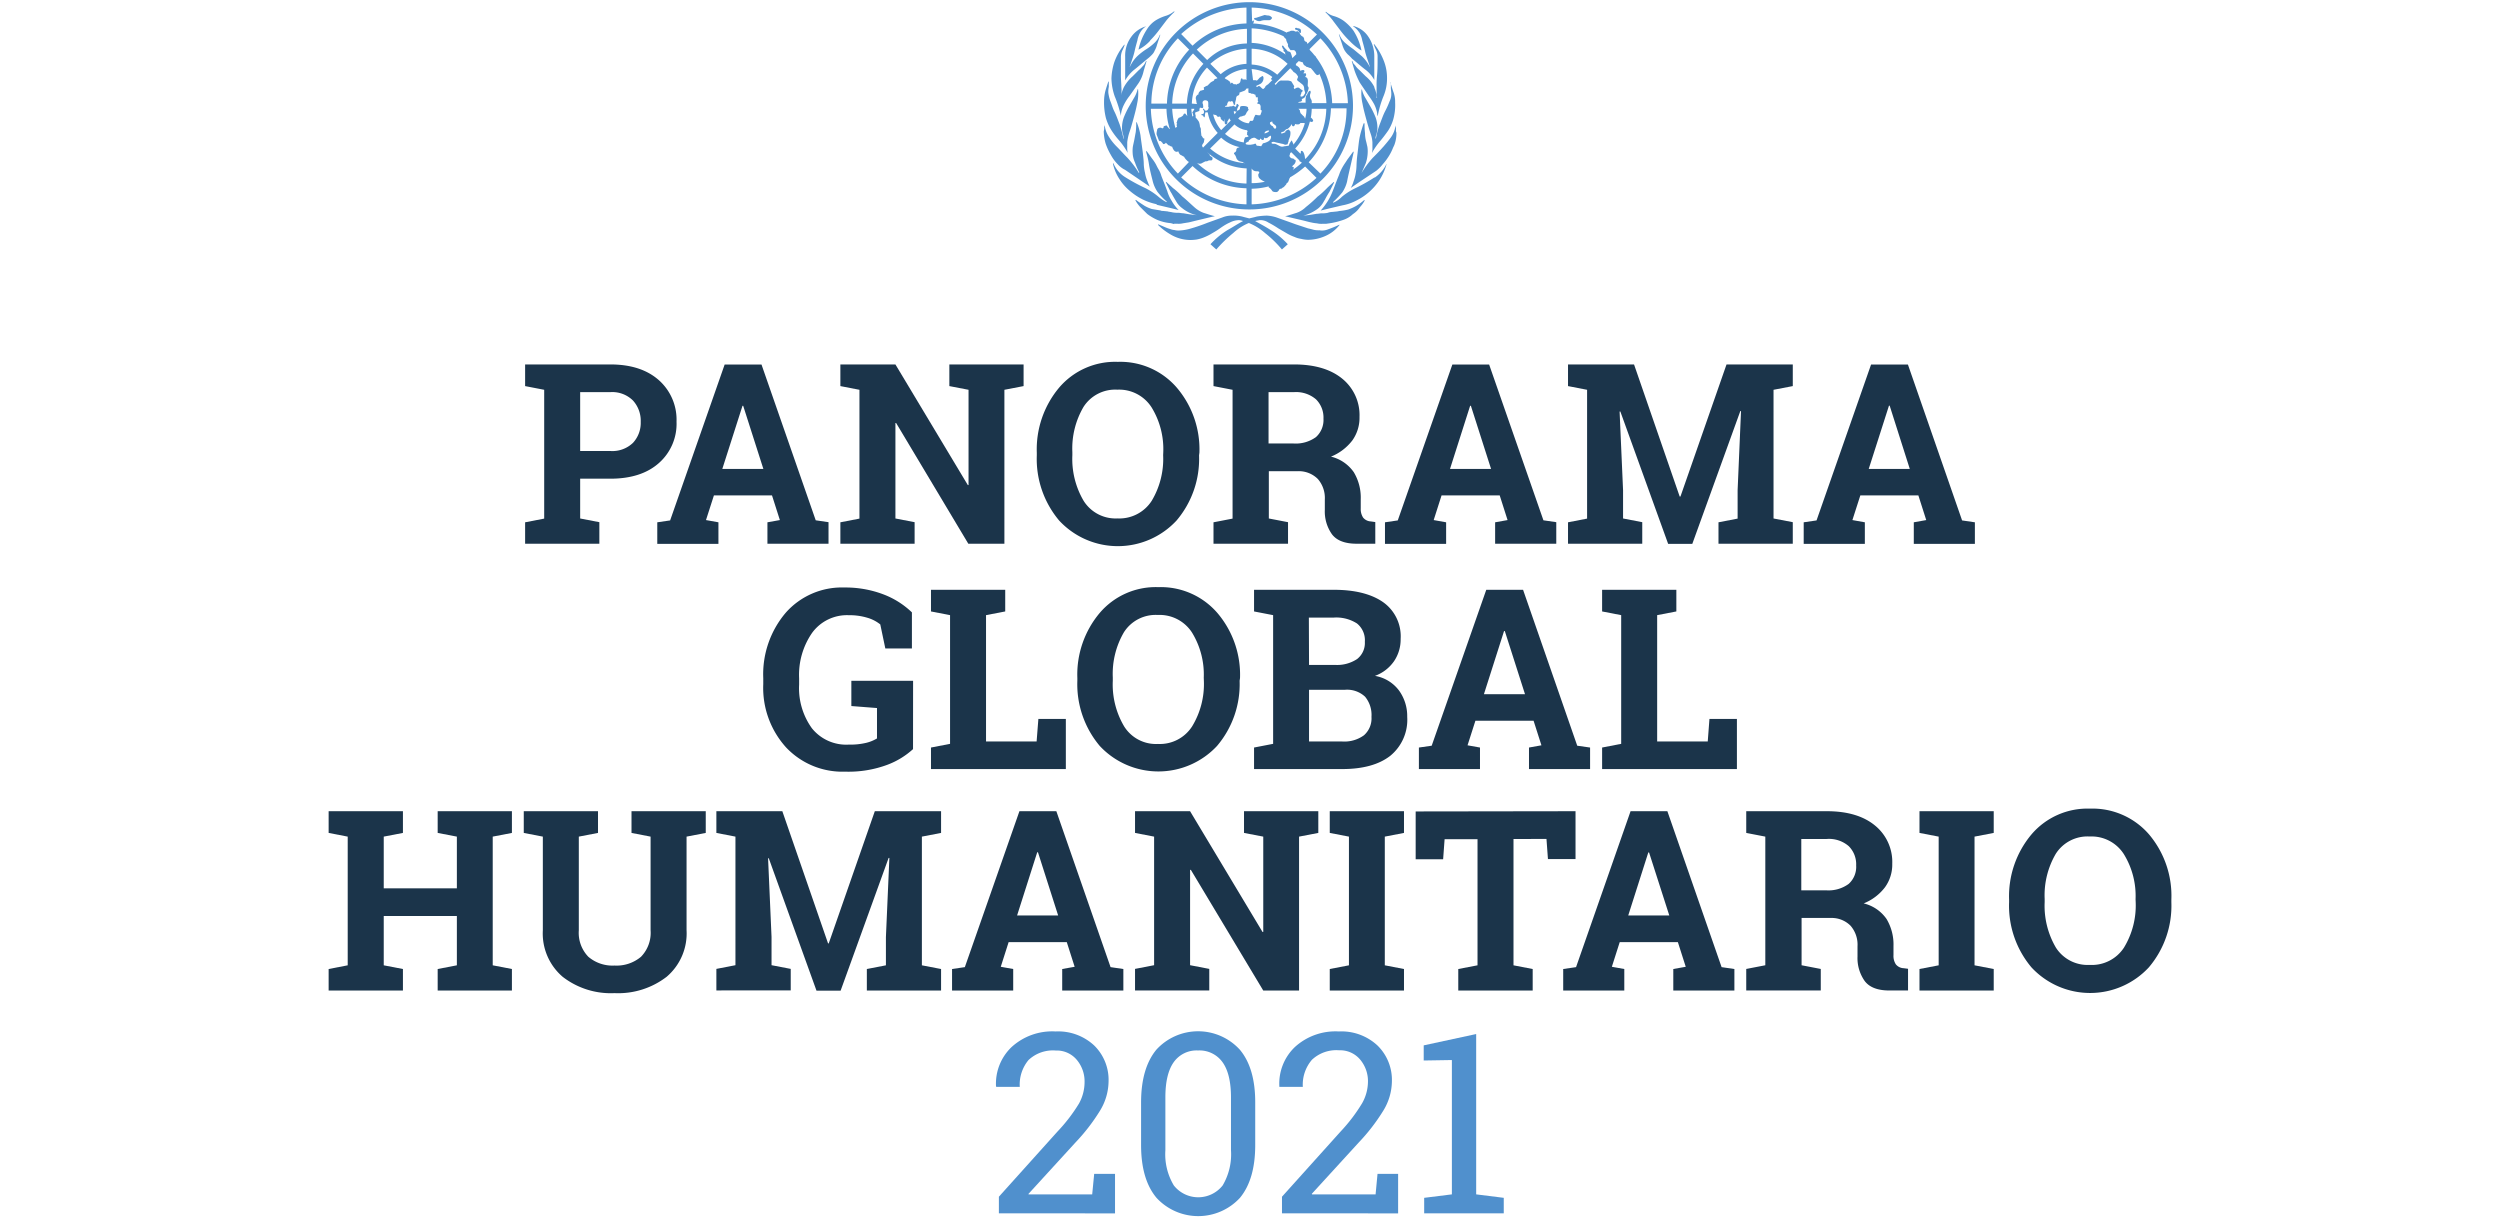 <svg id="Layer_1" data-name="Layer 1" xmlns="http://www.w3.org/2000/svg" viewBox="0 0 426 208"><defs><style>.cls-1{fill:#5190cd;}.cls-2{isolation:isolate;}.cls-3{fill:#1b344a;}.cls-4{fill:#5090cd;}</style></defs><path id="Path_878" data-name="Path 878" class="cls-1" d="M193.21,11.93c.64-.49,1.37-1.13,2.26-1.86a7.21,7.21,0,0,0,.8-.72,2,2,0,0,0,.49-.73,4,4,0,0,0,.4-1l.56-1.69h-.08a3.66,3.66,0,0,1-1,1.45,8.37,8.37,0,0,1-1.38,1.05,10.63,10.63,0,0,0-1.45,1.13,6.1,6.1,0,0,0-1.29,1.85v-.08c.33-1,.65-1.85.81-2.58s.32-1.29.48-1.85a4,4,0,0,1,.49-1.37,3,3,0,0,1,1-1.05h0a4.68,4.68,0,0,0-2.57,1.85,5.31,5.31,0,0,0-1,3.31V13.7A6.61,6.61,0,0,1,193.21,11.93Zm2.74-5a16.19,16.19,0,0,0,1.53-1.77l1.29-1.7c.4-.48.89-1,1.37-1.45l-.08-.08a4,4,0,0,1-1.29.73,7.66,7.66,0,0,0-1.69.72,4.83,4.83,0,0,0-1.69,1.7A10.07,10.07,0,0,0,194,8.46,7.09,7.09,0,0,0,196,6.93Zm-6.53,15.32a13.46,13.46,0,0,0,1.29,1.69,11.91,11.91,0,0,1,1.45,2.1h0a4,4,0,0,1-.08-1v-.81a8.61,8.61,0,0,1,.32-1.53c.25-.73.49-1.53.73-2.42s.48-1.77.64-2.66a7.89,7.89,0,0,0,.16-2.42h-.08a5.06,5.06,0,0,1-.64,1.53l-.89,1.54a15.23,15.23,0,0,0-.8,1.69,5.23,5.23,0,0,0-.33,1.93,3.59,3.59,0,0,0,.17,1c.08.24.08.48.16.73h-.08a23,23,0,0,0-.65-2.42c-.32-.81-.56-1.53-.89-2.18s-.48-1.29-.72-1.85a7,7,0,0,1-.32-1.37,3.94,3.94,0,0,1,.08-1v-.89h-.08c-.17.49-.33,1-.49,1.53a7.42,7.42,0,0,0-.24,1.86,10.89,10.89,0,0,0,.32,2.82A8.43,8.43,0,0,0,189.42,22.25Zm10.64,15.88h.65a3.28,3.28,0,0,0,.88-.08l1-.16c.4-.09,1-.25,1.69-.41s1.62-.4,2.74-.64c-.72-.16-1.37-.41-1.93-.57a5,5,0,0,1-1.61-1c-.65-.57-1.29-1.21-2-1.78-.48-.48-1-1-1.61-1.45-.16-.16-.89-.81-1.13-1.05l-.08.08.81,1.62c.08.08.08.16.16.24.16.32.4.72.56,1l.24.4a3.53,3.53,0,0,0,1,1.13,6.06,6.06,0,0,0,2.5,1.21h0l-1.29-.16-1-.17c-.32,0-.56-.08-.88-.08a4.61,4.61,0,0,1-1-.08c-.32-.08-.57-.08-.81-.16l-.8-.08a.75.75,0,0,1-.41-.08l-1.45-.24a6,6,0,0,1-1.29-.57c-.48-.32-1-.64-1.45-1l-.08.08a5.68,5.68,0,0,0,.81,1.13l1.21,1.2a8.6,8.6,0,0,0,1.69,1,7.64,7.64,0,0,0,2.34.57l.56.16ZM191,19.75H191a4,4,0,0,1,.16-1,5.31,5.31,0,0,1,.41-1,8.42,8.42,0,0,1,.88-1.37L194,14.18a6,6,0,0,0,.88-2.09c.24-.81.41-1.37.49-1.69h-.08l-.25.48a2.12,2.12,0,0,1-.4.48A4.71,4.71,0,0,1,194,12L193,13a6.76,6.76,0,0,0-1.53,1.93,8.38,8.38,0,0,0-.57,1.94H191a3,3,0,0,1,.08-.89,5.2,5.2,0,0,0,0-1.13c0-.56-.08-1.29-.08-2S191,11,191,9.75a2.91,2.91,0,0,1,.24-1.13,7,7,0,0,0,.41-1h-.08a9.84,9.84,0,0,0-1.7,3,10.28,10.28,0,0,0-.48,2.74,9.86,9.86,0,0,0,.56,3.06A19.13,19.13,0,0,1,191,19.75Zm6.13,15.15,2.42.57,1.29.32a7.38,7.38,0,0,1-1.21-1.61,5.92,5.92,0,0,1-.73-1.62c-.24-.64-.56-1.45-1-2.57a4.73,4.73,0,0,0-.4-1,9,9,0,0,1-.48-.89,6.57,6.57,0,0,0-.65-1c-.24-.32-.56-.8-1-1.37l-.08.08c.08.41.32,1.05.48,2.1s.4,1.93.64,2.9a5.7,5.7,0,0,0,.81,1.86,10.82,10.82,0,0,0,1.61,1.69l-.08.08a7.19,7.19,0,0,1-1.45-1,11.47,11.47,0,0,0-2.1-1.37,31.18,31.18,0,0,1-3.54-1.93,5,5,0,0,1-1.94-2.34l-.08.08a7.86,7.86,0,0,0,1.13,2.66,8.46,8.46,0,0,0,1.77,2,10.74,10.74,0,0,0,2.18,1.45,10.06,10.06,0,0,0,2.34.8Zm-5.48-6,4.27,2.9c-.16-.32-.32-.73-.48-1.13a6.05,6.05,0,0,1-.33-1.21A7.28,7.28,0,0,1,194.9,28c0-.56-.08-1.13-.16-1.93-.16-1.29-.32-2.26-.4-3a9.89,9.89,0,0,0-.65-2.25h-.08a12,12,0,0,1-.08,1.69c-.08.4-.16.88-.24,1.29s-.16.72-.24,1.13A5.33,5.33,0,0,0,193,26a4.39,4.39,0,0,0,.4,1.69,13.69,13.69,0,0,0,.73,1.69l-.08.08a15.54,15.54,0,0,0-1.94-2.58c-.64-.64-1.21-1.29-1.77-1.85a9.35,9.35,0,0,1-1.37-1.7,4.53,4.53,0,0,1-.73-2,1.36,1.36,0,0,0-.08.56c0,.17-.08.41-.08.57a8.12,8.12,0,0,0,.32,2,10.46,10.46,0,0,0,.89,1.94A7,7,0,0,0,190.47,28a4.33,4.33,0,0,0,1.13.89ZM227.15,3.54l1.29,1.7A15.18,15.18,0,0,0,230,7a9.54,9.54,0,0,0,2,1.61,10.07,10.07,0,0,0-1.37-3.38,8.25,8.25,0,0,0-1.69-1.7,5.5,5.5,0,0,0-1.69-.8A3.32,3.32,0,0,1,225.94,2l-.08.08a13.6,13.6,0,0,1,1.29,1.45ZM231,35.14a8.48,8.48,0,0,1-1.29.57,9.33,9.33,0,0,1-1.45.24l-.41.08-.8.08a2.38,2.38,0,0,0-.81.16,4.27,4.27,0,0,1-1,.08c-.32,0-.56.08-.88.08l-1,.17-1.29.16h0a7.25,7.25,0,0,0,2.5-1.21,3.73,3.73,0,0,0,1-1.21c.08-.16.16-.24.24-.4.16-.33.4-.73.56-1l.16-.24.81-1.62-.08-.08c-.24.24-1,.89-1.13,1.05-.48.48-1,1-1.61,1.45a21.42,21.42,0,0,1-2,1.78,4.3,4.3,0,0,1-1.61,1c-.56.16-1.21.41-1.93.57l2.74.64c.72.16,1.21.32,1.69.41a6.75,6.75,0,0,0,1,.16,3.28,3.28,0,0,0,.88.08h.65l.56-.08a12.47,12.47,0,0,0,2.34-.57,4.42,4.42,0,0,0,1.69-1,4.19,4.19,0,0,0,1.21-1.2,5.68,5.68,0,0,0,.81-1.13l-.08-.08A9.29,9.29,0,0,1,231,35.14Zm3.22-4.91a30.13,30.13,0,0,1-3.46,1.93,11.47,11.47,0,0,0-2.1,1.37,4.45,4.45,0,0,1-1.45,1l-.08-.08a16.08,16.08,0,0,0,1.61-1.69,5.7,5.7,0,0,0,.81-1.86c.16-.88.4-1.85.64-2.9s.4-1.69.48-2.1l-.08-.08-1,1.37c-.25.41-.49.73-.65,1a9,9,0,0,0-.48.89c-.16.32-.24.64-.4,1-.41,1-.73,1.93-1,2.57a10.21,10.21,0,0,1-.81,1.62,11.29,11.29,0,0,1-1.21,1.61l1.29-.32,2.42-.57a8.11,8.11,0,0,0,2.34-.8,10.06,10.06,0,0,0,3.95-3.47A9.87,9.87,0,0,0,236.26,28v-.08a5.75,5.75,0,0,1-2,2.34ZM236,19c-.33.65-.57,1.37-.89,2.18a13.35,13.35,0,0,0-.65,2.42h-.08a2.33,2.33,0,0,1,.16-.73,4,4,0,0,0,.17-1A5.16,5.16,0,0,0,234.4,20a15.23,15.23,0,0,0-.8-1.69l-.89-1.54a5.06,5.06,0,0,1-.64-1.53H232a7.89,7.89,0,0,0,.17,2.42c.16.89.4,1.77.64,2.66s.48,1.69.73,2.42a5.23,5.23,0,0,1,.32,1.53v.81a4,4,0,0,1-.08,1h0a11.4,11.4,0,0,1,1.45-2.1c.48-.57.89-1.13,1.29-1.69a7.3,7.3,0,0,0,.89-1.94,9,9,0,0,0,.32-2.9,4.71,4.71,0,0,0-.32-1.85c-.17-.49-.33-1.05-.49-1.54H237v.89c0,.32.08.65.08,1a2.89,2.89,0,0,1-.32,1.37A13.77,13.77,0,0,1,236,19Zm-1.78-4.11A5.62,5.62,0,0,0,232.71,13l-1-1a4.34,4.34,0,0,1-.64-.65,2.23,2.23,0,0,0-.41-.48l-.24-.48h-.08c.08.32.24.88.49,1.69a15.25,15.25,0,0,0,.88,2l1.53,2.26a12.71,12.71,0,0,1,.89,1.37,5,5,0,0,1,.4,1,4,4,0,0,1,.17,1h.08a16.62,16.62,0,0,1,1-3.39,7.81,7.81,0,0,0,.57-3.06,8,8,0,0,0-.49-2.74,10.81,10.81,0,0,0-1.69-3h-.08a4.73,4.73,0,0,0,.4,1,2.47,2.47,0,0,1,.25,1.13c0,1.29,0,2.26-.08,3.06a15.17,15.17,0,0,0-.09,2V15.8a2.93,2.93,0,0,0,.09.88h-.09a3.88,3.88,0,0,0-.4-1.77Zm-2.58-9.35a4,4,0,0,1,.49,1.37c.16.56.32,1.13.48,1.85s.48,1.54.81,2.58v.08a6.36,6.36,0,0,0-1.37-1.85l-1.46-1.21a15.2,15.2,0,0,1-1.37-1.05,3.66,3.66,0,0,1-1-1.45h-.08l.56,1.69a5.39,5.39,0,0,0,.4,1,4,4,0,0,0,.57.73,6,6,0,0,1,.72.72c.89.73,1.61,1.37,2.26,1.86a5.45,5.45,0,0,1,1.53,1.77V9.59a5.87,5.87,0,0,0-1-3.31,4.32,4.32,0,0,0-2.58-1.85v.08a3.18,3.18,0,0,1,1,1Zm-6.77,33.7a4,4,0,0,1-1-.08c-.32-.09-.64-.17-1-.25h0l-1.21-.4c-.49-.16-1-.32-1.62-.56l-2.5-.89a6.23,6.23,0,0,0-1.69-.32,12.08,12.08,0,0,0-1.69.16c-.57.16-1,.24-1.29.32-.24-.08-.65-.16-1.21-.32a6.06,6.06,0,0,0-1.69-.16,4.27,4.27,0,0,0-1.7.32l-2.49.89a29.39,29.39,0,0,1-2.91,1,8.13,8.13,0,0,1-1.93.33,2.79,2.79,0,0,1-.81-.08,2.36,2.36,0,0,1-.72-.17,6.5,6.5,0,0,1-.89-.32l-1.13-.48-.08.08a10.45,10.45,0,0,0,2.1,1.61,6.62,6.62,0,0,0,4.51.89,6,6,0,0,0,1.13-.32,9.43,9.43,0,0,0,1.21-.57c.4-.24,1-.56,1.61-1s1.21-.8,1.69-1a3.55,3.55,0,0,1,1.54-.41,2.34,2.34,0,0,1,.72.16c-.81.41-1.69,1-2.66,1.54a13.67,13.67,0,0,0-2.9,2.41l1,.89a23.43,23.43,0,0,1,2.9-2.82A9,9,0,0,1,212.8,38a9.54,9.54,0,0,1,2.74,1.69,19.28,19.28,0,0,1,2.9,2.82l1-.89a13.92,13.92,0,0,0-2.9-2.41c-1-.65-1.94-1.13-2.66-1.54.24-.08.48-.08.72-.16a2.51,2.51,0,0,1,1.53.41,16.41,16.41,0,0,1,1.7,1l1.53.89a7.73,7.73,0,0,0,1.21.56,4.15,4.15,0,0,0,1.13.33,5.4,5.4,0,0,0,1.12.16H223a7.38,7.38,0,0,0,2.66-.57,6.26,6.26,0,0,0,2.58-1.93v-.08a19.86,19.86,0,0,1-1.94.8,2.7,2.7,0,0,1-1.45.17Zm13-16.93v-.41c0-.16-.08-.4-.08-.56a4.21,4.21,0,0,1-.73,2c-.4.57-.88,1.13-1.37,1.7l-.08.08c-.48.56-1.05,1.13-1.69,1.77A15.54,15.54,0,0,0,232,29.5h0l.73-1.69a6.38,6.38,0,0,0,.32-1.69A5,5,0,0,0,233,25c-.08-.33-.16-.73-.24-1a5.66,5.66,0,0,1-.16-1.29,12,12,0,0,1-.08-1.69h-.16c-.24.72-.49,1.53-.65,2.25s-.24,1.7-.4,3a18.73,18.73,0,0,0-.16,1.93,7.94,7.94,0,0,1-.16,1.45,5.88,5.88,0,0,1-.33,1.21,5,5,0,0,1-.4,1l-.08.16h0l1.45-1,2.9-1.93A6.64,6.64,0,0,0,235.61,28a10.08,10.08,0,0,0,1.13-1.53,8.55,8.55,0,0,0,.57-1.13c.08-.24.24-.48.32-.73a5.58,5.58,0,0,0,.32-2h0l-.08-.24Zm-17-17.25c.08.08.24.08.32.16s.16.16.16.24l.16.16c.09,0,.17,0,.17-.16V5.32c0-.16,0-.24-.08-.33a.62.62,0,0,0-.49-.16L221,4.75h-.16c-.08,0-.16,0-.16.16A.18.18,0,0,0,220.86,5.08Zm-6.21-1.46h.08a2.46,2.46,0,0,1,.73-.16h.8a.42.42,0,0,0,.33-.16c.08-.08.16-.16.16-.24a.84.84,0,0,0-.73-.4c-.16,0-.4-.08-.56-.08l-.73.24-.72.24c-.16,0-.32,0-.32.16s.24.16.32.24a1,1,0,0,0,.64.16Zm-1.77,32.09a17.66,17.66,0,1,0-17.66-17.66,17.65,17.65,0,0,0,17.66,17.66ZM196.11,18.54h2.66a12.11,12.11,0,0,0,.57,3.46.18.18,0,0,1-.17-.16l-.08-.08-.32-.4-.48.16c0,.24-.08.4-.32.32a.32.32,0,0,0-.25-.08c-.32,0-.56.16-.56.49h0a2,2,0,0,0-.08.64l.4,1.05c.08.08.16.16.32.08.08.16.25.24.33.4s.16.16.32.08a.17.17,0,0,0,.16-.16h.08l.24.24a1,1,0,0,0,.33.25v-.08a.69.69,0,0,0,.48.24,1.61,1.61,0,0,0,.32.64.58.58,0,0,0,.49.24c.08,0,.16-.08.24-.08a1.27,1.27,0,0,0,.32.57l.32.16c.08.08.16.08.24.16h.08a2,2,0,0,0,.33.48l.32.33h.08l.08.16-1.85,1.93a16.59,16.59,0,0,1-4.6-11Zm12.9-5-.16-.08-.16-.16a6.3,6.3,0,0,1,3.71-1.53v1.85h-.09v-.08h-.56a.29.29,0,0,1-.08-.24h0q-.24.12-.24.24c0,.16-.08.24-.08.4a.66.66,0,0,1-.33.33.42.42,0,0,0-.32.16l-.16-.08h-.32l-.16-.17a.08.08,0,0,1-.08-.08h-.08a.17.17,0,0,0-.16.17l-.17-.17h.08V14a3.34,3.34,0,0,0-.64-.48Zm-1-.89-1.77-1.77A10.21,10.21,0,0,1,212.4,8.3v2.58A7.27,7.27,0,0,0,208,12.65Zm1.05,8.47a.62.62,0,0,0,.08-.41l-.16.17a1.58,1.58,0,0,0,.32-.41c.08-.08.08-.24.16-.32h0c.08.16.16.24.25.4l-1.62,1.62a6.56,6.56,0,0,1-1.37-2.66c.16,0,.24.08.41.08s.24.24.4.32a.29.29,0,0,0,.24-.08L208,20a.48.48,0,0,0,.08.32l.16.16c.08.08.17.08.25.24l.08-.08v-.4l.08.4.08.49h0c.16.08.24.08.32,0Zm3.55,1.93.16.16a.71.71,0,0,1-.49.16c-.08,0-.16.09-.24.33a1.56,1.56,0,0,0-.08.56h-.08a6.52,6.52,0,0,1-3.14-1.45l1.61-1.61a3.83,3.83,0,0,0,2.18,1,.29.29,0,0,0,.08.24c-.08.08-.16.16-.08.32-.08.08-.08.16.08.32Zm-7.9.08c0-.32-.08-.64-.08-1s-.08-.33-.16-.57a2.86,2.86,0,0,0-.17-.8,4.06,4.06,0,0,0-.56-.73v-.32c0-.08-.08-.24-.08-.33v-.08c0-.08,0-.16.08-.16l.64-.24a1.22,1.22,0,0,1,.09-.56l.4.08c.08,0,.16-.08.16-.24S205,18,205,17.81a.72.72,0,0,1-.08-.4c0-.08.08-.16.16-.24a.48.48,0,0,1,.32-.08.66.66,0,0,1,.41.16.72.72,0,0,1,.08.4v.57l.08.08c-.08.4-.25.56-.49.56-.08,0-.24-.08-.24-.16a.17.17,0,0,0-.16-.16H205a.29.29,0,0,0,.08.24c.08.08.08.16.08.32s-.08.41-.4.32c-.08.17,0,.25.24.25.08.24.16.32.24.32a.72.72,0,0,0,.08-.4c0-.17.08-.33.08-.49l.08.08.24-.08v.08h.09a7,7,0,0,0,1.69,3.47l-2.5,2.5a.61.61,0,0,1-.16-.4c.08-.25.32-.41.32-.65l.08-.48c-.24,0-.32-.25-.48-.49Zm-1.45-3.71c0,.09.08.17.08.25a.28.28,0,0,1-.08.16h-.08a6.43,6.43,0,0,1-.17-1.29h.49a.29.29,0,0,1-.08.24c-.08.08-.08.16-.16.24a.29.29,0,0,0-.08.24c.08,0,.08.08.08.16Zm-.17-1.77a9.41,9.41,0,0,1,2.58-6.13l1.78,1.78-.08.08c-.08,0-.24.08-.33.08s-.16.24-.24.32a2,2,0,0,0-.56.32l-.48.49a1.28,1.28,0,0,0-.49.24.17.17,0,0,0-.16.16c.08.16.08.32,0,.32l-.56.16c-.08,0-.08,0-.08.09l-.17.16c0,.08-.08.16-.08.24s0,.16-.08.16-.24.16-.32.32a.7.7,0,0,0,0,.57l.08.56h0c0,.08.08.08.08.16Zm5,5.81a6.6,6.6,0,0,0,3.15,1.61c-.08,0-.16.08-.25.08s-.32.16-.32.4a.44.44,0,0,1-.24.4c-.16.09-.16.17-.16.25a1.55,1.55,0,0,1,.4.72,1,1,0,0,0,.57.57l.32.08a.42.42,0,0,1,.32.16l.32.08a10.38,10.38,0,0,1-6-2.5ZM205.7,10.23l-1.77-1.77a13.12,13.12,0,0,1,8.55-3.55v2.5a10,10,0,0,0-6.78,2.82Zm-.64.65a10.65,10.65,0,0,0-2.82,6.77h-2.5a12.93,12.93,0,0,1,3.55-8.54Zm-2.82,7.66a7,7,0,0,0,.08,1.29c0-.08-.08-.08-.08-.16-.16-.16-.24-.33-.32-.33s-.25.08-.25.17-.08.16-.16.24a1.61,1.61,0,0,1-.64.32,1.43,1.43,0,0,0-.32.73.14.14,0,0,0,0,.24c.08.08,0,.16-.09.24a.55.55,0,0,1,.09.32v.08h-.17c0,.08-.08.08-.08.16a14.88,14.88,0,0,1-.56-3.3ZM212.4,34.82a17,17,0,0,1-11.13-4.59l1.94-1.94a13.84,13.84,0,0,0,9.19,3.79v2.74Zm0-3.54a12.85,12.85,0,0,1-8.47-3.55.82.82,0,0,0,1,0l.48-.24a.79.79,0,0,0,.57-.16h.4c.16,0,.24-.17.24-.33s-.08-.24-.24-.32-.24-.16-.24-.24,0-.08-.08-.16l-.41-.41h0a10.71,10.71,0,0,0,6.78,2.83Zm.48-6.62h0a1.43,1.43,0,0,1-.57-.08c0-.08,0-.08-.08-.16.08-.08.17-.16.25-.16a.61.61,0,0,1,.32-.16v-.16l.4-.32c.08,0,.08-.08.16-.08s.24-.08.33-.08.32.08.48.24a1.14,1.14,0,0,0,.48.16l.08-.24c.08,0,.16.08.33.24.08,0,.24-.08.32-.08v-.32c.08,0,.08,0,.16.08h.24a.56.56,0,0,0,.32-.17c.08-.08.25-.16.33-.24h.08a.29.29,0,0,1,.08.24.91.91,0,0,1-.49.73,2.87,2.87,0,0,1-.88.32c-.08.08-.08.16-.16.24s-.08.25-.17.25-.48-.08-.72-.08a.63.63,0,0,1-.16-.33.64.64,0,0,0-.41.08l-.48.08Zm2.58-1.93a.53.53,0,0,1,.32-.4,1,1,0,0,1,.48-.08c0,.08-.08.24-.32.32a1.14,1.14,0,0,1-.48.16Zm1.77-1.45a.44.44,0,0,1,.24.4c0,.08-.08.24-.16.24h-.08c-.08,0-.24-.16-.32-.4a.82.82,0,0,1-.48-.4c-.08-.16,0-.32.08-.32s.16-.09.24-.09.08.09.08.25Zm5.65-9.84c.08,0,.08,0,.08.08a3.13,3.13,0,0,1,.4.09,8.5,8.5,0,0,1,.72.88l.17.16.16.16c.08,0,.24-.08.32-.08s0-.08.08-.16a13.68,13.68,0,0,1,1.21,5h-2.5v-.08a.86.86,0,0,0-.16-.64,1.13,1.13,0,0,1-.08-.89.53.53,0,0,0,0-.49.27.27,0,0,0-.24.09c-.08.08-.08.16-.16.24s-.09.24-.17.32h0a.08.08,0,0,1-.08.08c0,.08,0,.08-.08.16l-.08.49v.48h0v.16h-1.29a.62.62,0,0,1,.41-.16h0l.32-.16c-.08,0-.08-.08-.08-.16s0-.16.08-.16l.32-.17a1.29,1.29,0,0,0,.32-.56A2.86,2.86,0,0,0,223,15a.61.61,0,0,0-.16-.32v-.24c0-.41.16-1.13-.33-1.29-.08,0-.08-.08-.08-.16.16-.08.16-.33.08-.49h-.4a.28.28,0,0,1,.08-.16.29.29,0,0,0,.08-.24.17.17,0,0,0-.16-.16h-.08a.48.48,0,0,0-.32.08c-.08,0-.08.08-.16.08h.08l-.08-.08a.77.77,0,0,0-.25-.57,1.67,1.67,0,0,0-.48-.32h0v-.24l.48-.48.73.24a.61.61,0,0,0,.16.4c.08.08.16.16.24.16a1.1,1.1,0,0,0,.32.24h0c.09-.08.17,0,.09,0Zm-2.42,17.09c-.08-.08-.08-.08-.16-.08s-.09,0-.09-.08.09-.16.17-.24a.8.8,0,0,0,.32-.4.48.48,0,0,0,.08-.32c0-.08,0-.17-.08-.17s-.16-.08-.24-.16-.16-.08-.25-.08-.24-.08-.32-.16a.42.42,0,0,1-.16-.32c0-.08.08-.16.08-.32l.08-.16.16-.09,1.37,1.38c0,.16.08.24.25.24l.16.16a12.92,12.92,0,0,1-1.53,1.21c0-.08.08-.08.08-.16l.08-.08v-.17Zm-.81-6.44a.48.48,0,0,0-.32.08c-.16.08-.32.16-.32.32v.08h0a.31.31,0,0,0-.25.08c-.08,0-.16.08-.32.08s-.16,0-.16-.08.16-.16.48-.24l.33-.32a.27.27,0,0,1,.24-.09,2.12,2.12,0,0,0,.48-.4,1.75,1.75,0,0,0,.24-.4h.08c0,.16.09.32.25.32s.24-.16.32-.4a1,1,0,0,0,.48.08.47.47,0,0,0,.41-.24h.72v.16h0a10.12,10.12,0,0,1-1.93,3.54V24.5a5.3,5.3,0,0,1-.25-.56c-.08,0-.16.16-.32.4s-.16.49-.24.49l-.56.08c-.17,0-.33.08-.57.08a1.14,1.14,0,0,1-.48-.16l-.49-.25a1,1,0,0,0-.48-.08c-.24,0-.32-.08-.32-.16s.08-.16.24-.16a1,1,0,0,1,.48.08l.73.16c.24.08.48.08.64.16s.25.08.33.08l.32-.08c0-.08.08-.24.08-.32a.48.48,0,0,0,.08-.32c.08-.24.16-.4.24-.65a2.21,2.21,0,0,0,.08-.72c0-.16-.08-.32-.16-.32Zm1.61-3.55h1.37a6.16,6.16,0,0,1-.24,1.69c-.08-.16-.16-.4-.32-.48l-.48-.49c0-.16-.09-.24-.09-.4s-.08-.08-.08-.16l-.16-.16Zm.57,7.17c-.08,0-.16,0-.16.08a.75.75,0,0,1-.08.41l-.89-.89a10.7,10.7,0,0,0,2.5-4.6h.08a.32.32,0,0,0,.4,0c.08-.08.08-.08.08-.16s-.08-.24-.32-.48h-.08a9.93,9.93,0,0,0,.16-1.53H226a12.77,12.77,0,0,1-3.55,8.54l-.08-.08h0a2.84,2.84,0,0,0-.16-.8c-.08-.25-.24-.49-.4-.49ZM221.18,13h0a.48.48,0,0,1-.08.32c0,.08-.08.16-.08.32a2.12,2.12,0,0,0,.48.4c.17.16.33.25.49.41s.24.4.24.64.08.4.16.65a.61.61,0,0,1-.16.4.54.54,0,0,1-.56.32l-.08-.08c0-.16.08-.24.08-.32a.48.48,0,0,0,.08-.32.44.44,0,0,0,.24-.33l-.16-.08c-.08-.08-.24-.16-.33-.24s-.08-.16-.32-.16a.48.48,0,0,0-.32.08l-.32.16-.08-.24c0-.08.08-.16.08-.24l-.49-.81a1.88,1.88,0,0,0-.64-.16h-1a.59.59,0,0,0-.48.16c-.16.08-.24.24-.41.41s0,.16-.16.16l-.16-.16,2.66-2.66.08.08.24.24.25.32a1.55,1.55,0,0,1,.72.73Zm-6.37,17.57a3.54,3.54,0,0,0,.73.4,10.3,10.3,0,0,1-2.26.24V28.7h0a.93.93,0,0,0,.41.4,1,1,0,0,0,.48.08c.24,0,.4.08.4.16a.29.29,0,0,1-.08.24.29.29,0,0,0-.08.24.84.84,0,0,0,.4.73Zm-1.53,4.27V32.16a12,12,0,0,0,2.9-.4v.16a1.79,1.79,0,0,1,.57.56c.08.17.32.25.64.25a.44.44,0,0,0,.41-.17c.08-.08.16-.16.16-.24a.42.42,0,0,1,.32-.16c.08,0,.16-.08.24-.16a.87.87,0,0,0,.41-.32c.16-.16.32-.32.32-.49.08,0,.16-.08.24-.16a5.51,5.51,0,0,0,.24-.64l.08-.08v-.08a14.75,14.75,0,0,0,2.58-1.86l1.94,1.94a17,17,0,0,1-11.05,4.51ZM225,29.58,223,27.65a14,14,0,0,0,3.79-9.19h2.66A15.87,15.87,0,0,1,225,29.58Zm4.68-12H227a13.75,13.75,0,0,0-2.74-7.82c0-.08-.08-.16-.17-.24l-.16-.16a7.36,7.36,0,0,0-.72-.81.28.28,0,0,0-.08-.16L225,6.53a16.73,16.73,0,0,1,4.68,11ZM213.28,1.29a17,17,0,0,1,11.13,4.59l-1.62,1.61c0-.08-.08-.16-.08-.24s-.16-.16-.24-.16a.44.44,0,0,1-.24-.4c0-.16-.08-.24-.16-.41a1,1,0,0,1-.57-.56c-.16-.24-.32-.4-.48-.4a.36.36,0,0,1-.4,0,.62.62,0,0,0-.41-.08.6.6,0,0,0-.4.08c-.16.08-.32.08-.48.16l-.08.08A14,14,0,0,0,213.52,4c.17-.24.17-.41.08-.49s-.08,0-.24.17Zm0,3.54a14.15,14.15,0,0,1,5.48,1.37v.08l.25.25c.08.08.16.16.16.24s.08.32.16.48.08.16.16.32a.54.54,0,0,0,.08.49c.08.16.24.32.32.48h.57c.08,0,.16.08.24.16a.63.63,0,0,1,.16.33c0,.08,0,.16.08.16l-.73.72h0a4.51,4.51,0,0,0-.32-1,1,1,0,0,0-.48-.17c0-.08-.16-.24-.4-.48s-.33-.48-.41-.48-.16,0-.16.08.08.16.08.24.08.16.24.4c0,.08,0,.08-.08.08h0c0,.16.16.24.33.33l-.08.08.16.32a10.75,10.75,0,0,0-5.81-2Zm0,3.47a9.34,9.34,0,0,1,6.13,2.58l-1.77,1.85A7.29,7.29,0,0,0,213.28,11V8.3Zm0,3.47a6.43,6.43,0,0,1,3.55,1.37c-.08,0-.08,0-.08.08l-.08.08a.28.28,0,0,0-.08.16c0,.08.16.16.24.16l-.73.73h0c-.08.08-.16.08-.24.16s-.24.16-.24.24a.28.28,0,0,1-.08.16l-.24.24h-.08c-.08,0-.16-.08-.33-.24s-.24-.24-.32-.24-.24,0-.24.08a.15.15,0,0,1-.24,0q-.12-.12.24-.24l.48-.24a1.15,1.15,0,0,0,.49-1c0-.16-.08-.32-.24-.32l-.17.16a.8.8,0,0,0-.4.32l-.32.32a.48.48,0,0,0-.32-.08h-.33Zm-.48,4a.08.08,0,0,0,.08.08.6.6,0,0,1,.32.08.24.24,0,0,0,.32,0c0,.08,0,.08.08.08s.17.16.25.08l.08.08v.08l.08.24h0v.08h.32v.16h0v.49h.08v.08a.61.61,0,0,0-.16.32c0,.08.08.08.16.08a.29.29,0,0,1,.24.08.6.6,0,0,1,.16.33v.48c0,.08,0,.16.08.16a.08.08,0,0,1,.09.08c0,.16,0,.32-.09.4a.88.88,0,0,1-.16.41h-.32a3.46,3.46,0,0,1-.4-.08c-.08,0-.16.08-.24.32a1.16,1.16,0,0,0-.17.48q-.12.24-.24.24H213l-.16.33-.08.08a3,3,0,0,1-1.77-.81l.32-.32a1.48,1.48,0,0,0,.56-.16H212c.32-.16.32-.41.49-.65s.4-.4.16-.56c.24-.49-1-.49-1.21-.4s-.08.4-.24.56-.16.08-.33.16a4.06,4.06,0,0,0-.48.65h0a1.22,1.22,0,0,1-.16-.49h.08v-.08h.08V19h.32c.08,0,.08-.24.08-.32a2.76,2.76,0,0,1,.33-.73c-.08,0-.08-.08-.17-.16s-.08-.08-.16-.08-.08.08-.08.16-.08.16-.08.25a.29.29,0,0,1-.24.08.18.18,0,0,0-.16-.17h-.08c-.08,0-.16.09-.24.09a1.41,1.41,0,0,0-.57.08h-.56c-.08-.08,0-.17.32-.25a.87.87,0,0,1,.32-.72.49.49,0,0,0,.33.08l.08-.08h.08c.08,0,.16.08.24.32s.08.32.16.32.08,0,.16-.08v-.32c.08-.32.16-.56.16-.64v-.17c.08-.08.08-.24.16-.32h.08c.08-.08.16-.08.25-.16a.6.6,0,0,0,.08-.4l.64-.24c.32-.09.48-.25.48-.41h0l.41-.08C212.72,15.72,212.72,15.8,212.8,15.8Zm-.4-14.51V4a13.84,13.84,0,0,0-9.19,3.79L201.27,5.8A17.33,17.33,0,0,1,212.4,1.29ZM200.71,6.53l1.93,1.93a13.86,13.86,0,0,0-3.79,9.19h-2.66a16.18,16.18,0,0,1,4.52-11.12Z"/><g class="cls-2"><path class="cls-3" d="M104,62.1q5.25,0,8.28,2.69a9,9,0,0,1,3,7.06,8.91,8.91,0,0,1-3,7.05q-3,2.67-8.28,2.67H98.86v6.78l3.27.63v3.67H89.48V89l3.25-.63V66.42l-3.25-.63V62.1H104ZM98.86,76.85H104a5.05,5.05,0,0,0,3.87-1.4,5,5,0,0,0,1.31-3.55,5.15,5.15,0,0,0-1.31-3.64A5,5,0,0,0,104,66.82H98.86Z"/><path class="cls-3" d="M112,89l2.19-.32,9.29-26.56h6.28L139,88.66l2.18.32v3.67H130.77V89l2.12-.38-1.34-4.2h-9.9l-1.35,4.2,2.12.38v3.67H112Zm11.08-9.09h7l-3.44-10.76h-.12Z"/><path class="cls-3" d="M174.42,62.1v3.69l-3.27.63V92.65H165L152.7,72.08l-.12,0V88.35l3.27.63v3.67H143.2V89l3.25-.63V66.42l-3.25-.63V62.1h9.38l12.34,20.56.12,0V66.42l-3.27-.63V62.1h12.65Z"/><path class="cls-3" d="M204.32,77.6a16.22,16.22,0,0,1-3.84,11.1,13.64,13.64,0,0,1-20,0,16.3,16.3,0,0,1-3.81-11.1v-.46a16.38,16.38,0,0,1,3.8-11.08,12.53,12.53,0,0,1,10-4.4,12.7,12.7,0,0,1,10.06,4.4,16.22,16.22,0,0,1,3.85,11.08Zm-6.1-.5a13.6,13.6,0,0,0-2-7.7,6.56,6.56,0,0,0-5.83-3,6.4,6.4,0,0,0-5.76,2.94,14,14,0,0,0-1.9,7.72v.5a14.07,14.07,0,0,0,1.92,7.78,6.43,6.43,0,0,0,5.76,3,6.56,6.56,0,0,0,5.84-3,13.9,13.9,0,0,0,1.95-7.78Z"/><path class="cls-3" d="M220.5,62.1q5.2,0,8.16,2.38a8,8,0,0,1,3,6.58,6.62,6.62,0,0,1-1.23,4,8.66,8.66,0,0,1-3.63,2.75,6.63,6.63,0,0,1,3.89,2.66,8.39,8.39,0,0,1,1.18,4.6v1.56a2.68,2.68,0,0,0,.4,1.56,1.79,1.79,0,0,0,1.32.66l.76.11v3.69h-3.17c-2,0-3.41-.54-4.22-1.62a6.72,6.72,0,0,1-1.21-4.17V85.12a4.93,4.93,0,0,0-1.19-3.5,4.57,4.57,0,0,0-3.35-1.33h-5v8.06l3.27.63v3.67H206.78V89l3.25-.63V66.42l-3.25-.63V62.1H220.5Zm-4.34,13.47h4.24a5.86,5.86,0,0,0,3.84-1.09,3.93,3.93,0,0,0,1.28-3.15,4.36,4.36,0,0,0-1.27-3.28,5.2,5.2,0,0,0-3.75-1.23h-4.34Z"/><path class="cls-3" d="M236,89l2.18-.32,9.3-26.56h6.27L263,88.66l2.19.32v3.67H254.77V89l2.12-.38-1.34-4.2h-9.91l-1.34,4.2,2.12.38v3.67H236Zm11.08-9.09h7l-3.44-10.76h-.13Z"/><path class="cls-3" d="M296.67,70.05l-.12,0-8.18,22.62h-4.12l-8.14-22.54-.13,0,.59,13.41v4.81l3.27.63v3.67H267.19V89l3.25-.63V66.42l-3.25-.63V62.1h11.25l7.78,22.51h.13L294.2,62.1h11.29v3.69l-3.28.63V88.35l3.28.63v3.67H292.83V89l3.26-.63V83.54Z"/><path class="cls-3" d="M307.35,89l2.19-.32,9.29-26.56h6.28l9.23,26.56,2.18.32v3.67H326.11V89l2.12-.38-1.34-4.2H317l-1.35,4.2,2.12.38v3.67H307.35Zm11.08-9.09h7L322,69.13h-.12Z"/></g><path class="cls-3" d="M155.58,127.65a13.59,13.59,0,0,1-4.35,2.66,19,19,0,0,1-7.22,1.18,13.19,13.19,0,0,1-10.07-4.14,15.12,15.12,0,0,1-3.88-10.78v-1a16.18,16.18,0,0,1,3.83-11.16,12.75,12.75,0,0,1,10-4.3,18.18,18.18,0,0,1,6.56,1.14,14.31,14.31,0,0,1,4.94,3.1v6.15h-4.53l-.86-4.1a6.42,6.42,0,0,0-2.22-1.14,10.5,10.5,0,0,0-3.16-.43,7.35,7.35,0,0,0-6.23,3,12.56,12.56,0,0,0-2.22,7.74v1.09a11.68,11.68,0,0,0,2.18,7.44,7.5,7.5,0,0,0,6.29,2.78,11.56,11.56,0,0,0,3-.31,6.6,6.6,0,0,0,1.8-.74v-5.18l-4.37-.34v-4.3h10.52Z"/><path class="cls-3" d="M158.64,131.05v-3.67l3.25-.63V104.82l-3.25-.63V100.5h12.65v3.69l-3.27.63v21.53h8.62l.3-3.84h4.68v8.54Z"/><path class="cls-3" d="M211.23,116a16.26,16.26,0,0,1-3.84,11.1,13.66,13.66,0,0,1-20,0,16.34,16.34,0,0,1-3.81-11.1v-.46a16.31,16.31,0,0,1,3.8-11.08,12.53,12.53,0,0,1,10-4.41,12.73,12.73,0,0,1,10.07,4.41,16.25,16.25,0,0,1,3.85,11.08Zm-6.11-.51a13.68,13.68,0,0,0-2-7.7,6.57,6.57,0,0,0-5.84-3,6.4,6.4,0,0,0-5.76,2.94,14.07,14.07,0,0,0-1.9,7.72V116a14,14,0,0,0,1.93,7.77,6.39,6.39,0,0,0,5.76,3,6.53,6.53,0,0,0,5.83-3,13.87,13.87,0,0,0,2-7.77Z"/><path class="cls-3" d="M227.26,100.5c3.59,0,6.4.7,8.41,2.1a7.12,7.12,0,0,1,3,6.27,6.6,6.6,0,0,1-1.12,3.79,6.78,6.78,0,0,1-3.26,2.51,6.45,6.45,0,0,1,4.12,2.52,7.45,7.45,0,0,1,1.38,4.46,7.93,7.93,0,0,1-2.9,6.65q-2.9,2.25-8.2,2.25h-15v-3.67l3.25-.63V104.82l-3.25-.63V100.5h13.58Zm-4.2,12.8h4.41a6.16,6.16,0,0,0,3.78-1,3.46,3.46,0,0,0,1.32-2.93,3.66,3.66,0,0,0-1.34-3.13,6.52,6.52,0,0,0-4-1h-4.2Zm0,4.24v8.81h5.65a5.66,5.66,0,0,0,3.71-1.06,3.84,3.84,0,0,0,1.28-3.14,4.89,4.89,0,0,0-1.09-3.43,4.48,4.48,0,0,0-3.44-1.18Z"/><path class="cls-3" d="M241.78,127.38l2.18-.31,9.3-26.57h6.27l9.23,26.57,2.19.31v3.67H260.54v-3.67l2.12-.38-1.34-4.19h-9.91L250.07,127l2.12.38v3.67H241.78Zm11.08-9.09h7l-3.44-10.76h-.13Z"/><path class="cls-3" d="M273,131.05v-3.67l3.25-.63V104.82l-3.25-.63V100.5h12.65v3.69l-3.27.63v21.53H291l.29-3.84h4.68v8.54Z"/><g class="cls-2"><path class="cls-3" d="M56,141.93v-3.7H68.66v3.7l-3.27.63v8.81H77.85v-8.81l-3.27-.63v-3.7H87.23v3.7l-3.27.63v21.93l3.27.63v3.67H74.58v-3.67l3.27-.63v-8.4H65.39v8.4l3.27.63v3.67H56v-3.67l3.25-.63V142.56Z"/><path class="cls-3" d="M101.9,138.23v3.7l-3.27.63v15.95a5.87,5.87,0,0,0,1.62,4.52,6.33,6.33,0,0,0,4.46,1.5,6.46,6.46,0,0,0,4.51-1.49,5.85,5.85,0,0,0,1.64-4.53V142.56l-3.25-.63v-3.7h12.65v3.7l-3.27.63v15.95a9.7,9.7,0,0,1-3.39,7.93,13.53,13.53,0,0,1-8.89,2.79,13.39,13.39,0,0,1-8.84-2.79,9.71,9.71,0,0,1-3.37-7.93V142.56l-3.25-.63v-3.7H101.9Z"/><path class="cls-3" d="M151.55,146.19l-.13,0-8.18,22.62h-4.11L131,146.25l-.12,0,.59,13.41v4.81l3.27.63v3.67H122.07v-3.67l3.25-.63V142.56l-3.25-.63v-3.7h11.24l7.79,22.52h.12l7.85-22.52h11.29v3.7l-3.27.63v21.93l3.27.63v3.67H147.71v-3.67l3.25-.63v-4.81Z"/><path class="cls-3" d="M162.23,165.12l2.18-.32,9.3-26.57H180l9.24,26.57,2.18.32v3.67H181v-3.67l2.12-.38-1.34-4.2h-9.91l-1.34,4.2,2.12.38v3.67H162.23ZM173.31,156h7l-3.44-10.77h-.13Z"/><path class="cls-3" d="M224.64,138.23v3.7l-3.28.63v26.23h-6.1l-12.34-20.57-.13,0v16.25l3.27.63v3.67H193.41v-3.67l3.25-.63V142.56l-3.25-.63v-3.7h9.38l12.34,20.57.13,0V142.56l-3.28-.63v-3.7h12.66Z"/><path class="cls-3" d="M226.59,141.93v-3.7h12.65v3.7l-3.27.63v21.93l3.27.63v3.67H226.59v-3.67l3.27-.63V142.56Z"/><path class="cls-3" d="M268.47,138.23v8.15h-4.7l-.25-3.42H257.9v21.53l3.27.63v3.67H248.49v-3.67l3.28-.63V143h-5.61l-.25,3.42h-4.68v-8.15Z"/><path class="cls-3" d="M266.37,165.12l2.19-.32,9.29-26.57h6.27l9.24,26.57,2.18.32v3.67H285.13v-3.67l2.12-.38-1.34-4.2H276l-1.34,4.2,2.12.38v3.67H266.37ZM277.45,156h7L281,145.26h-.13Z"/><path class="cls-3" d="M311.28,138.23q5.21,0,8.16,2.39a8,8,0,0,1,3,6.57,6.59,6.59,0,0,1-1.24,4,8.54,8.54,0,0,1-3.63,2.75,6.62,6.62,0,0,1,3.9,2.66,8.45,8.45,0,0,1,1.18,4.6v1.55a2.62,2.62,0,0,0,.4,1.57,1.78,1.78,0,0,0,1.32.66l.76.1v3.7h-3.17c-2,0-3.41-.54-4.22-1.62a6.77,6.77,0,0,1-1.22-4.17v-1.75a4.92,4.92,0,0,0-1.18-3.49,4.53,4.53,0,0,0-3.35-1.33h-5v8.06l3.27.63v3.67H297.56v-3.67l3.25-.63V142.56l-3.25-.63v-3.7h13.72Zm-4.34,13.48h4.23a5.82,5.82,0,0,0,3.84-1.09,3.9,3.9,0,0,0,1.28-3.15,4.36,4.36,0,0,0-1.27-3.29,5.15,5.15,0,0,0-3.74-1.22h-4.34Z"/><path class="cls-3" d="M327.08,141.93v-3.7h12.65v3.7l-3.27.63v21.93l3.27.63v3.67H327.08v-3.67l3.27-.63V142.56Z"/><path class="cls-3" d="M370,153.74a16.22,16.22,0,0,1-3.84,11.1,13.64,13.64,0,0,1-20,0,16.3,16.3,0,0,1-3.81-11.1v-.46a16.38,16.38,0,0,1,3.8-11.08,12.54,12.54,0,0,1,10-4.41,12.72,12.72,0,0,1,10.06,4.41A16.22,16.22,0,0,1,370,153.28Zm-6.1-.5a13.6,13.6,0,0,0-2-7.7,6.53,6.53,0,0,0-5.83-3,6.4,6.4,0,0,0-5.76,2.94,14,14,0,0,0-1.9,7.72v.5a14.07,14.07,0,0,0,1.92,7.78,6.42,6.42,0,0,0,5.76,2.94,6.53,6.53,0,0,0,5.83-2.94,13.82,13.82,0,0,0,2-7.78Z"/></g><path class="cls-4" d="M170.21,206.75v-2.83l10-11.12a28.11,28.11,0,0,0,3.65-4.76,7.58,7.58,0,0,0,.95-3.61,5.71,5.71,0,0,0-1.34-3.85,4.44,4.44,0,0,0-3.55-1.57,6.06,6.06,0,0,0-4.66,1.62,6.51,6.51,0,0,0-1.49,4.57h-4l-.05-.12a8.62,8.62,0,0,1,2.62-6.63,10.25,10.25,0,0,1,7.54-2.69,9,9,0,0,1,6.58,2.4,8.2,8.2,0,0,1,2.44,6.12,9.76,9.76,0,0,1-1.47,5,32.62,32.62,0,0,1-4.17,5.4l-8,8.75,0,.1h10.85l.34-3.5H190v6.73Z"/><path class="cls-4" d="M213.89,195.11c0,3.9-.86,6.89-2.6,9a9.67,9.67,0,0,1-14.22,0c-1.75-2.09-2.63-5.07-2.63-9v-7.24q0-5.84,2.6-9a9.63,9.63,0,0,1,14.23,0q2.63,3.14,2.62,9ZM209.76,187q0-4-1.44-6a4.82,4.82,0,0,0-4.18-2,4.76,4.76,0,0,0-4.14,2q-1.42,2-1.42,6v9a10.32,10.32,0,0,0,1.44,6,5.3,5.3,0,0,0,8.32,0,10.42,10.42,0,0,0,1.42-6Z"/><path class="cls-4" d="M218.45,206.75v-2.83l10-11.12A28.48,28.48,0,0,0,232.1,188a7.58,7.58,0,0,0,1-3.61,5.71,5.71,0,0,0-1.34-3.85,4.44,4.44,0,0,0-3.55-1.57,6.06,6.06,0,0,0-4.66,1.62A6.51,6.51,0,0,0,222,185.2h-4l0-.12a8.61,8.61,0,0,1,2.61-6.63,10.25,10.25,0,0,1,7.54-2.69,9,9,0,0,1,6.58,2.4,8.21,8.21,0,0,1,2.45,6.12,9.77,9.77,0,0,1-1.48,5,32.62,32.62,0,0,1-4.17,5.4l-8,8.75.05.1H234.4l.33-3.5h3.51v6.73Z"/><path class="cls-4" d="M242.68,204.11l4.72-.59V180.63l-4.8.08v-2.58l8.94-1.93v27.32l4.7.59v2.64H242.68Z"/></svg>
